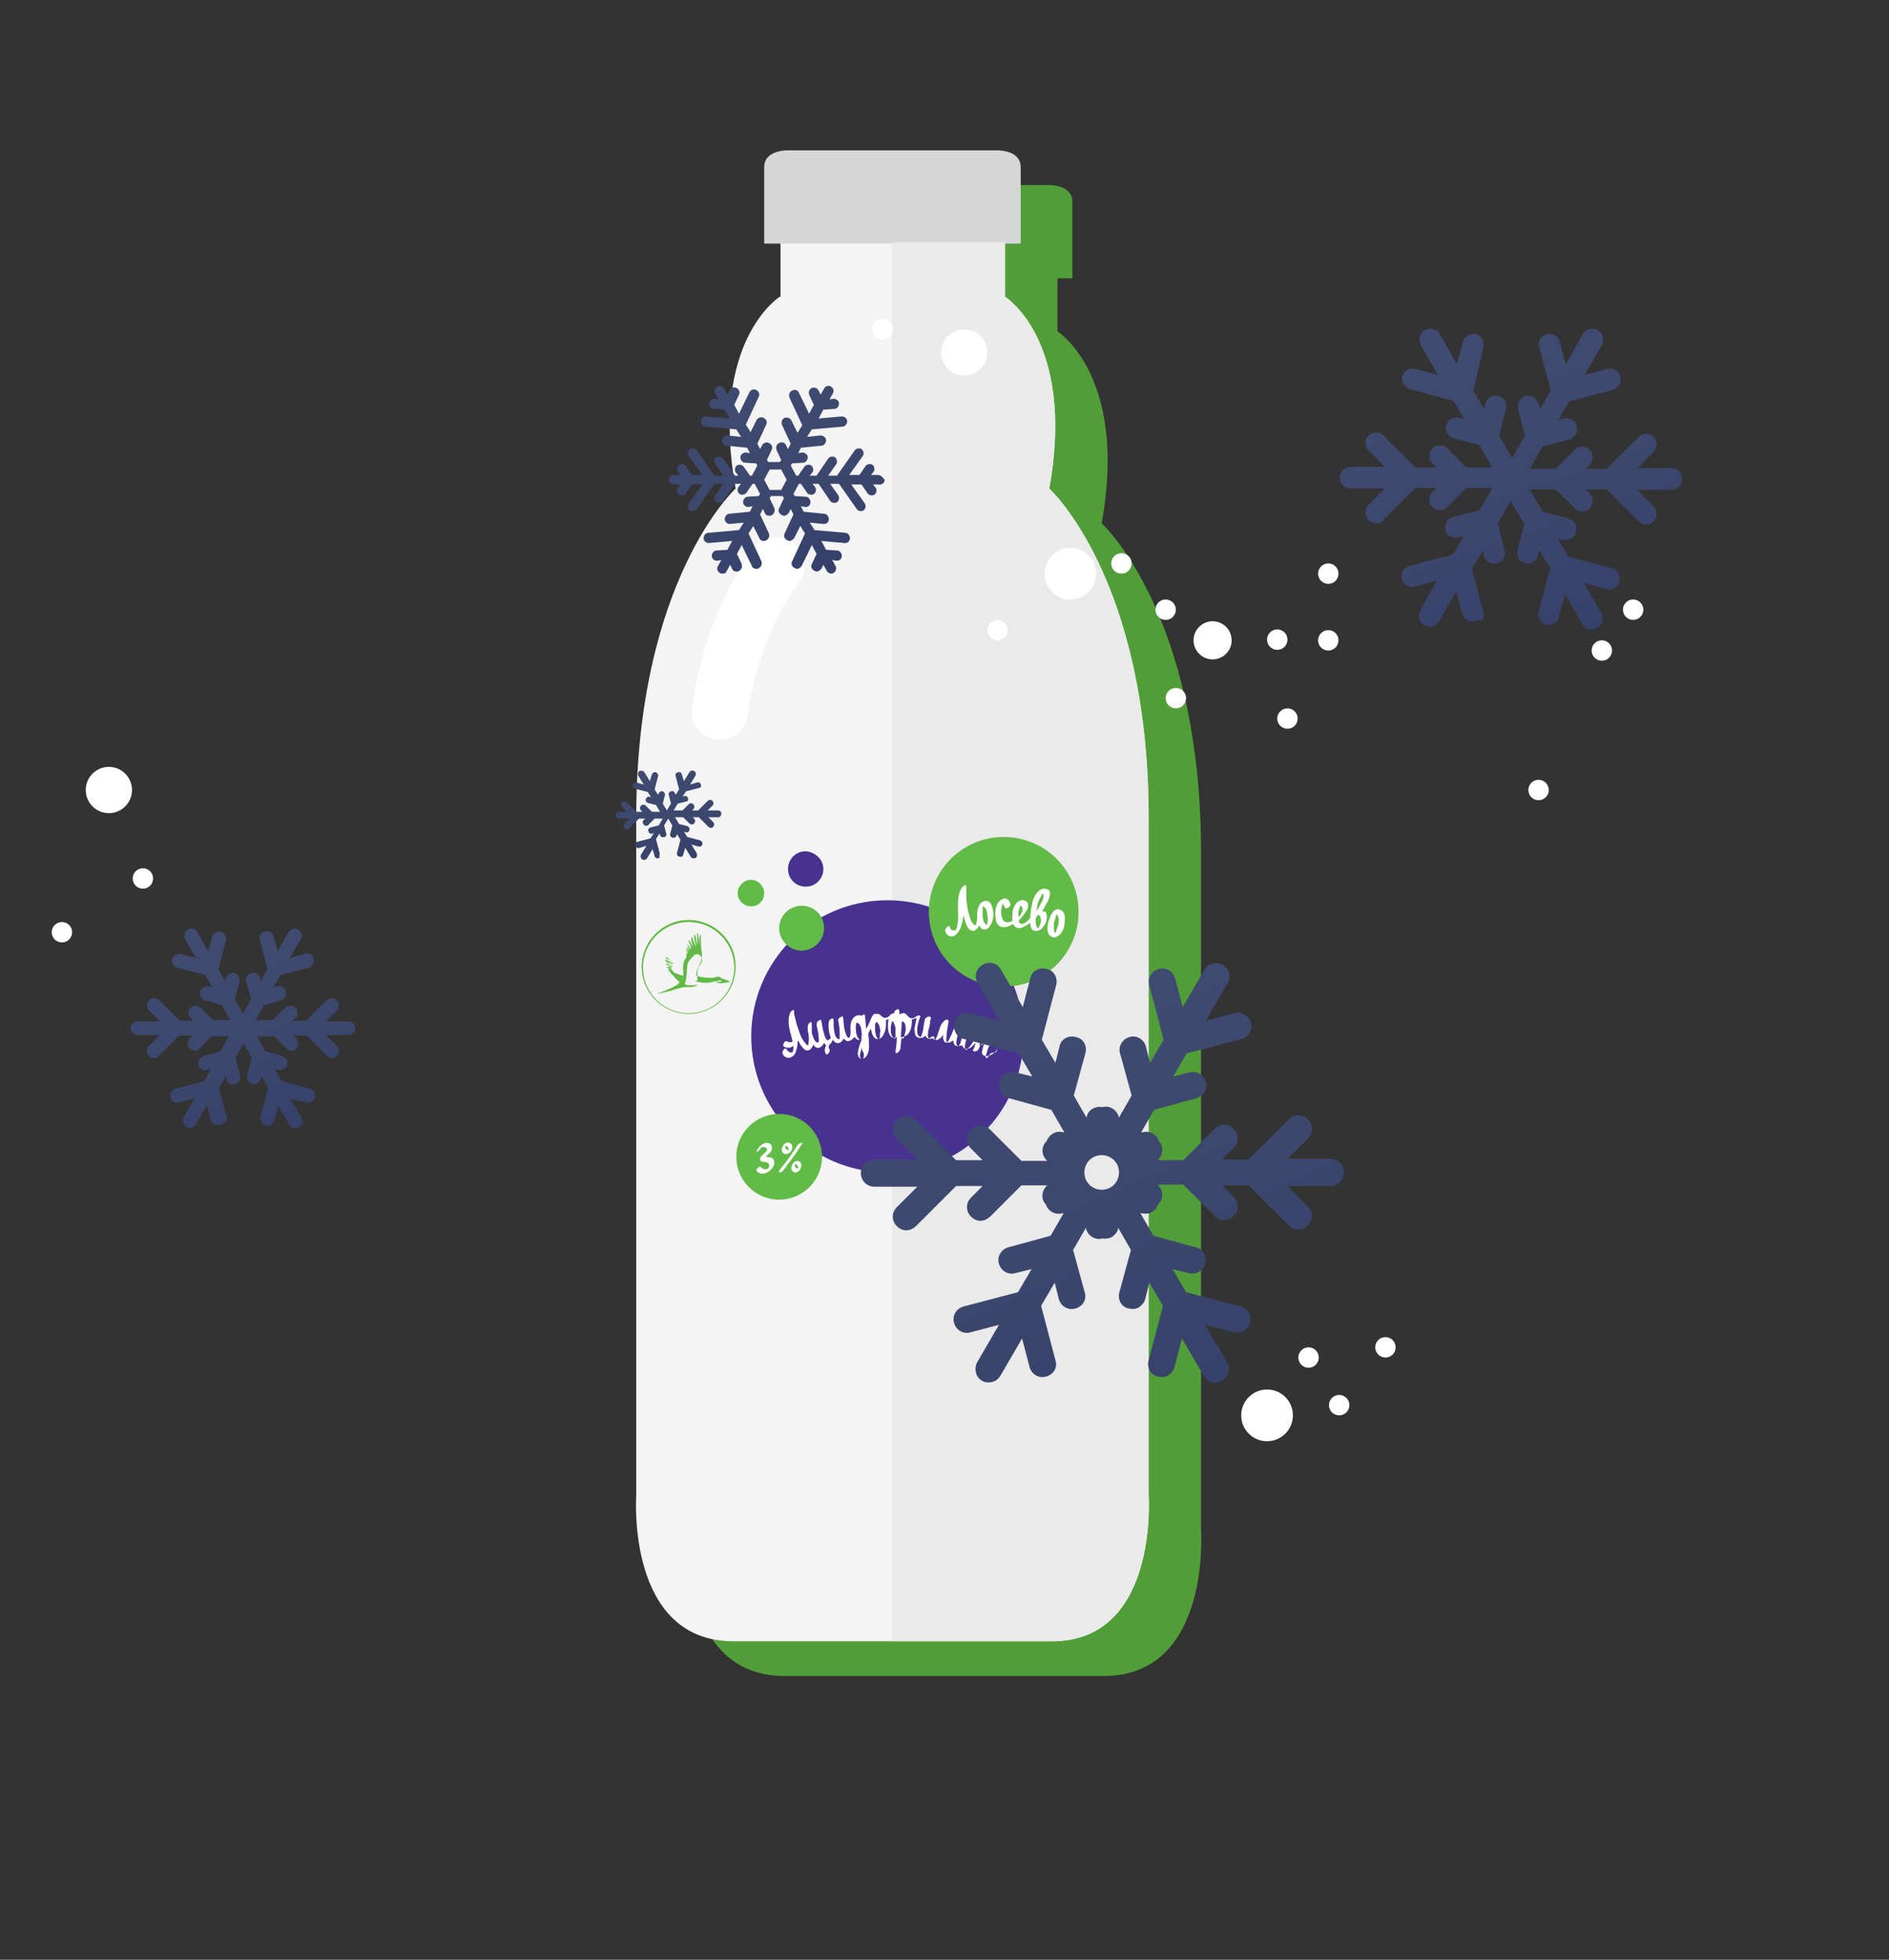<?xml version="1.0" encoding="utf-8"?>
<!-- Generator: Adobe Illustrator 19.0.0, SVG Export Plug-In . SVG Version: 6.00 Build 0)  -->
<svg version="1.1" xmlns="http://www.w3.org/2000/svg" xmlns:xlink="http://www.w3.org/1999/xlink" x="0px" y="0px"
	 viewBox="110 -116 277.6 288" style="enable-background:new 110 -116 277.6 288;" xml:space="preserve">
<rect x="110" y="-116" width="277.6" height="288" fill="#333333" stroke="none"/>
<style type="text/css">
	.st0{fill:#519E38;}
	.st1{fill:#F4F4F4;}
	.st2{fill:#D6D6D6;}
	.st3{fill:#EAEAEA;}
	.st4{fill:#FFFFFF;}
	.st5{fill:#483290;}
	.st6{fill:#62BA47;}
	.st7{fill:#62BA46;}
	.st8{fill:url(#SVGID_1_);}
	.st9{fill:url(#SVGID_2_);}
	.st10{fill:url(#SVGID_3_);}
	.st11{fill:url(#SVGID_4_);}
	.st12{fill:url(#SVGID_5_);}
</style>
<g id="bottle">
	<g id="kolba_3">
	</g>
	<g id="kolby">
	</g>
	<g id="doma">
	</g>
	<g id="car">
	</g>
	<g id="butylka_3">
	</g>
	<g id="butylka_2">
		<g>
			<path class="st0" d="M286.5,108.9c0,0,0-64.5,0-99.6s-14.6-48.4-14.6-48.4c3.9-21.7-6.5-28.2-6.5-28.2v-7.8h2.2c0,0,0-8.4,0-11.2
				c0-2.8-3.9-2.5-3.9-2.5h-14.3h-1.3h-14.3c0,0-3.9-0.3-3.9,2.5c0,2.8,0,11.2,0,11.2h2.3v7.8h-0.1c0,0-10.4,6.5-6.5,28.2
				c0,0-14.6,13.4-14.6,48.4s0,99.6,0,99.6s-1.5,21.4,14.3,21.4c4.3,0,7.8,0,10.8,0c8.1,0,11.8,0,11.8,0h0.7h0.8h0.1h11.7h0.1
				c3,0,6.5,0,10.8,0c0,0,0,0,0.1,0C288,130.3,286.5,108.9,286.5,108.9z"/>
			<path class="st1" d="M278.8,103.8c0,0,0-64.5,0-99.6s-14.6-48.4-14.6-48.4c3.9-21.7-6.5-28.2-6.5-28.2v-8h-33v8h-0.1
				c0,0-10.4,6.5-6.5,28.2c0,0-14.6,13.4-14.6,48.4c0,35.1,0,99.6,0,99.6s-1.5,21.4,14.3,21.4c4.3,0,7.8,0,10.8,0
				c8.1,0,11.8,0,11.8,0h1.6h11.8c3,0,6.6,0,10.8,0C280.3,125.2,278.8,103.8,278.8,103.8z"/>
			<path class="st2" d="M256.1-93.9h-14.3h-1.3h-14.3c0,0-3.9-0.3-3.9,2.5c0,2.8,0,11.2,0,11.2h18.1h1.3H260c0,0,0-8.4,0-11.2
				S256.1-93.9,256.1-93.9z"/>
			<path class="st3" d="M278.8,103.8c0,0,0-64.5,0-99.6s-14.6-48.4-14.6-48.4c3.9-21.7-6.5-28.2-6.5-28.2v-8h-16.6v205.6h0.8h11.8
				c3,0,6.6,0,10.8,0C280.3,125.2,278.8,103.8,278.8,103.8z"/>
			<path class="st4" d="M215.8-7.3c-0.2,0-0.4,0-0.5,0c-2.3-0.3-3.9-2.4-3.6-4.7c1.9-14.4,8.8-23.1,9.1-23.5
				c1.4-1.8,4.1-2.1,5.9-0.6c1.8,1.4,2.1,4.1,0.6,5.8c-0.1,0.1-5.8,7.4-7.4,19.3C219.6-8.8,217.9-7.3,215.8-7.3z"/>
		</g>
		<g>
			<circle class="st5" cx="240.4" cy="36.3" r="20"/>
			<g>
				<circle class="st6" cx="224.5" cy="54" r="6.3"/>
				<g>
					<path class="st4" d="M221.7,52.9c0.1-0.4,0.6-0.4,0.9-0.2c0.4,0.3-0.2,0.7-0.4,0.9s-0.6,0.5-0.5,0.9c0.1,0.3,0.7,0.2,0.9,0.3
						c0.4,0.1,0.5,0.3,0.4,0.7c-0.2,0.6-1,0.3-1.2,0c-0.2-0.2-0.8,0.4-0.6,0.6c0.8,0.8,1.9,0.2,2.4-0.6c0.2-0.3,0.3-0.9,0-1.2
						c-0.2-0.3-0.8-0.2-1.1-0.3c-0.1-0.1-0.1,0-0.1,0.1c0.1-0.1,0.3-0.2,0.4-0.4c0.2-0.2,0.4-0.3,0.5-0.5c0.2-0.3,0.2-0.9-0.1-1.1
						c-0.8-0.5-1.8,0.4-2,1.1C220.9,53.5,221.6,53.1,221.7,52.9L221.7,52.9z"/>
					<g>
						<path class="st4" d="M227.2,52.3c-0.8,1.3-1.7,2.5-2.6,3.6c-0.4,0.5,0.2,0.5,0.5,0.1c0.9-1.2,1.9-2.5,2.7-3.8
							C228.2,51.7,227.4,52,227.2,52.3L227.2,52.3z"/>
						<path class="st4" d="M225.8,51.9c-0.5,0-0.8,0.5-0.9,0.9c-0.1,0.4,0.2,0.8,0.6,0.8C226.4,53.6,226.9,52,225.8,51.9
							c-0.2,0-0.6,0.5-0.3,0.5c0.2,0,0.3,0.2,0.4,0.4c0,0.1,0,0.2,0,0.2c0,0.1,0,0,0,0h-0.1c-0.2,0-0.4-0.2-0.4-0.4
							c0-0.1,0-0.2,0-0.3s0,0,0,0h0.1C225.8,52.4,226.1,51.9,225.8,51.9z"/>
						<path class="st4" d="M227.2,54.6c-0.5,0-0.8,0.5-0.9,0.9c-0.1,0.4,0.2,0.8,0.6,0.8C227.7,56.3,228.2,54.7,227.2,54.6
							c-0.2,0-0.6,0.5-0.3,0.5c0.2,0,0.3,0.2,0.4,0.4c0,0.1,0,0.2,0,0.2c0,0.1,0,0,0,0h-0.1c-0.2,0-0.4-0.2-0.4-0.4
							c0-0.1,0-0.2,0-0.3s0,0,0,0h0.1C227.1,55.1,227.4,54.6,227.2,54.6z"/>
					</g>
				</g>
			</g>
			<g>
				<path class="st4" d="M256,38.7c-0.2,0-0.5,0.1-0.6,0.3s-0.2,0.4-0.4,0.5l0,0h-0.1c-0.1-0.2,0-0.6,0.1-0.7
					c0.1-0.6,0.4-1.2,0.7-1.7c0.1-0.1,0.2-0.2,0.3-0.4c0.1-0.1,0.1-0.3-0.2-0.3c-0.2,0-0.5,0.1-0.6,0.2c-0.1,0.1-0.2,0.3-0.3,0.4
					c-0.1,0.2-0.3,0.3-0.5,0.5c-0.2,0.1-0.3,0.1-0.5,0.2l0,0c0.2-0.6,0.3-1.2,0.5-1.8c0-0.1,0-0.2-0.1-0.2c-0.2-0.1-0.7,0.1-0.8,0.3
					c-0.3,0.9-0.8,1.7-1.5,2.3l-0.1-0.1c-0.1-0.1-0.1-0.2-0.1-0.3c0-0.2,0-0.5,0.1-0.7c0-0.2,0.1-0.3,0.1-0.5
					c0.1-0.4,0.3-0.8,0.4-1.1c0-0.1,0.1-0.2,0.1-0.3c0.1-0.2-0.2-0.2-0.3-0.2c-0.2,0-0.4,0.2-0.5,0.3s-0.1,0.3-0.1,0.4
					c-0.1,0.3-0.2,0.6-0.3,0.9c0,0.1-0.1,0.3-0.1,0.4c-0.1,0.3-0.2,0.5-0.4,0.7l0,0l-0.1-0.1c-0.3-0.3-0.1-1,0-1.4
					c0-0.2,0.1-0.3,0.1-0.5c0-0.1,0.1-0.1,0.1-0.2v-0.1c0.1-0.2,0.2-0.5,0.3-0.7c0.1-0.1,0-0.3-0.2-0.3s-0.5,0.1-0.6,0.3
					c-0.2,0.4-0.4,0.7-0.5,1.1c-0.2,0.4-0.4,0.9-0.7,1.3l0,0l0,0c0,0-0.1-0.1-0.1-0.2c-0.1-0.2,0-0.5,0-0.7c0-0.7,0.2-1.5,0.3-2.2
					l0,0V34c0,0,0,0-0.1-0.1c-0.2-0.1-0.5,0-0.6,0.2c-0.5,0.4-0.6,1.1-0.8,1.6c-0.1,0.3-0.2,0.7-0.4,1c0,0,0,0.1-0.1,0.1
					c-0.1-0.1-0.1-0.2-0.1-0.3l0,0c0-0.1,0-0.2-0.2-0.2s-0.4,0.2-0.5,0.4l0,0l0,0c-0.1-0.1-0.2-0.2-0.2-0.3c-0.1-0.2,0-0.5,0-0.7
					s0-0.3,0.1-0.5c0.1-0.4,0.2-0.8,0.2-1.2c0-0.1,0.1-0.2,0.1-0.4s-0.2-0.2-0.4-0.2c-0.2,0.1-0.4,0.2-0.5,0.4
					c0,0.2-0.1,0.4-0.1,0.6c0,0.2-0.1,0.4-0.1,0.7c0,0.2-0.1,0.4-0.1,0.5c-0.1,0.3-0.1,0.5-0.3,0.8l0,0c0,0-0.1,0-0.2-0.1
					c-0.4-0.2-0.3-1-0.3-1.3c0.1-0.5,0.2-1,0.4-1.5c0.1-0.1,0.1-0.2,0-0.2c-0.1-0.1-0.3-0.1-0.4,0c-0.1,0-0.2,0.1-0.2,0.1l0,0
					l-0.1,0.1c-0.1,0-0.1,0.1-0.2,0.1c-0.4,0.1-0.7,0-0.9-0.3c-0.1-0.1-0.2-0.2-0.3-0.3c-0.3-0.2-0.6-0.1-0.9,0.1
					c0-0.2,0-0.5-0.1-0.7c0-0.2-0.4,0-0.4,0c-0.2,0.1-0.3,0.3-0.3,0.5c-0.1,0-0.2,0-0.3,0.1c-0.1,0-0.3,0.1-0.3,0.2l-0.1,0.1
					l-0.1,0.1c-0.1,0-0.1,0.1-0.2,0.1c-0.4,0.2-0.7,0-0.9-0.2c0,0,0-0.1-0.1-0.1l0,0l0,0c-0.1-0.1-0.3-0.2-0.4-0.2c0,0,0,0-0.1,0
					l0,0h-0.1c-0.1,0-0.2,0-0.3,0c-0.2,0.1-0.3,0.3-0.4,0.5c-0.1,0.2-0.2,0.5-0.3,0.7c0,0.1-0.1,0.1-0.1,0.2
					c-0.1,0.3-0.3,0.6-0.4,0.8c-0.1-0.7-0.1-1.3-0.2-2c0-0.2-0.3-0.1-0.5,0.1c-0.1-0.1-0.3-0.1-0.4-0.1c0,0,0,0-0.1,0l0,0
					c-1,0.2-1.2,1.4-1.1,2.1c0,0.1,0,0.3,0,0.4l0,0c0,0.2,0,0.6-0.2,0.8c-0.2,0.2-0.5-0.5-0.5-0.6c-0.3-0.7-0.3-1.6-0.4-2.4
					c0-0.2-0.3-0.1-0.4,0c-0.2,0.1-0.4,0.3-0.3,0.5c0.1,0.6,0.2,1.2,0.2,1.9c0,0.3,0,0.6,0,0.8l0,0c-0.1,0-0.1,0-0.2,0
					c-0.4-0.1-0.6-0.9-0.6-1.2c-0.1-0.5-0.1-1.1-0.1-1.6c0-0.2-0.1-0.3-0.3-0.2c-0.2,0.1-0.4,0.3-0.4,0.5c-0.1,0.7,0,1.4,0.2,2
					c0,0.1,0.1,0.2,0.1,0.4c-0.1,0-0.1,0.1-0.2,0.1c-0.1,0.1-0.1,0.1-0.2,0.2c-0.3,0-0.6-0.8-0.6-1c-0.2-0.6-0.3-1.3-0.4-1.9
					c0-0.2-0.3-0.1-0.4,0c-0.2,0.1-0.3,0.4-0.3,0.6c0.1,0.6,0.3,1.2,0.3,1.8c0,0.3,0.1,0.5,0,0.8l0,0c0,0-0.1,0-0.2,0
					c-0.4-0.1-0.6-0.8-0.7-1.1c-0.1-0.2-0.1-0.4-0.1-0.7v-0.1c0,0,0,0,0-0.1c0-0.2,0-0.5,0-0.8c0-0.2-0.1-0.3-0.3-0.1
					c-0.2,0.1-0.3,0.4-0.3,0.6c0,0.3,0,0.7,0.1,1c0.1,0.5,0.1,1,0,1.5c0,0.1,0,0.1,0,0.2l0,0l0,0l0,0l0,0h-0.1
					c-0.3-0.1-0.4-0.4-0.6-0.6c-0.5-0.7-0.7-1.6-1-2.4c-0.1-0.4-0.2-0.8-0.3-1.2c-0.1-0.2-0.1-0.6-0.1-0.8c0-0.4-0.5,0-0.6,0.3
					c-0.5,1.3,0,2.6,0.3,3.8c0,0.1,0,0.3,0.1,0.4c-0.3,0.1-0.6,0.1-0.9-0.1c-0.3-0.1-0.7,0.7-0.4,0.8c0.5,0.3,1,0.2,1.4-0.1l0,0
					c0,0.2,0,0.7-0.1,0.9c-0.1,0.1-0.4,0.1-0.5,0c-0.2-0.1-0.3-0.2-0.4-0.4s-0.3-0.1-0.4,0c-0.1,0.2-0.3,0.4-0.2,0.6
					c0.1,0.4,0.6,0.8,1.2,0.6c0.8-0.3,0.9-1.3,1-1.9c0-0.1,0-0.3,0-0.4c0-0.1,0.1-0.1,0.1-0.2c0.2,0.4,0.4,0.8,0.7,1.1
					c0.3,0.4,0.7,0.5,1.1,0.2c0.2-0.2,0.4-0.5,0.4-0.7c0.2,0.3,0.4,0.5,0.8,0.5c0.4-0.1,0.6-0.4,0.8-0.7c0.1,0.1,0.2,0.2,0.3,0.3
					c-0.2,0.5-0.3,0.9,0,1.3c0.2,0.3,0.7-0.5,0.5-0.7s-0.1-0.4,0-0.7l0,0c0.2-0.1,0.3-0.3,0.4-0.5c0-0.1,0.1-0.1,0.1-0.2
					c0.2,0.3,0.4,0.5,0.7,0.5c0.4,0,0.7-0.3,0.9-0.7c0,0.1,0.1,0.2,0.2,0.2c0.4,0.5,1,0,1.3-0.3l0.1-0.1c0.2,0.3,0.4,0.5,0.8,0.4
					c0.1,0,0.2,0,0.3-0.1c-0.3,0.6-0.5,1.2-0.6,1.8c-0.1,0.5,0,1.1,0.6,1.1c0.4,0,0.7-0.4,0.8-0.7c0.3-0.6,0.2-1.3,0.2-1.9
					c0-0.4-0.1-0.7-0.1-1.1c0.1-0.2,0.2-0.5,0.4-0.7c0.1,0.6,0.3,1.5,1,1.5c0.4,0,0.8-0.4,0.9-0.8c0.2-0.4,0.3-0.8,0.3-1.3
					c0-0.2,0-0.4,0-0.7c0.1,0,0.3-0.1,0.4-0.1c-0.1,0.3-0.1,0.6-0.1,0.8c0,0.6,0,1.2,0.4,1.7c0.2,0.2,0.4,0.3,0.6,0.2
					c0.1,0,0.2,0,0.3-0.1c0,0.8-0.1,1.5-0.2,2.2c0,0.2,0.2,0.2,0.3,0.1c0.2-0.1,0.3-0.3,0.4-0.5c0.1-0.6,0.1-1.2,0.2-1.8
					c0.3,0,0.5-0.1,0.8-0.3c0.5-0.4,0.7-1.2,0.7-1.9c0-0.1,0-0.2,0-0.4c0.2,0,0.5-0.1,0.7-0.2c-0.1,0.5-0.2,1-0.3,1.5
					c0,0.5,0,1.3,0.6,1.4c0.4,0.1,0.7,0,1-0.3c0.1,0.3,0.4,0.5,0.7,0.5c0.1,0,0.3-0.1,0.4-0.1c0.2,0.3,0.6,0.3,0.9,0.1
					c0.3-0.2,0.5-0.4,0.6-0.7c0,0.1,0,0.2,0,0.3c0,0.3,0,0.5,0.2,0.8c0.1,0.2,0.7,0.1,0.7,0.1h0.1c0.2-0.1,0.3-0.2,0.5-0.3
					c0,0.3,0.1,0.7,0.4,0.8c0.3,0.1,0.6,0,0.9-0.1c0,0.1,0,0.2,0.1,0.2c0.1,0.3,0.5,0.4,0.8,0.3c0.4-0.1,0.8-0.5,1.1-0.9
					c-0.1,0.4-0.2,0.8-0.4,1.1c-0.1,0.2,0.1,0.2,0.3,0.2s0.4-0.1,0.5-0.3c0.1-0.3,0.3-0.6,0.5-0.8c0.1-0.1,0.2-0.1,0.4-0.2l0,0
					c-0.2,0.5-0.3,0.9-0.4,1.4c0,0.4,0.2,0.6,0.7,0.6c0.7-0.1,1.3-0.5,1.6-1.1C256.4,38.8,256.2,38.7,256,38.7z M228.7,38.4
					L228.7,38.4L228.7,38.4L228.7,38.4L228.7,38.4z M228.7,38.4L228.7,38.4L228.7,38.4L228.7,38.4z M230.3,38L230.3,38L230.3,38z
					 M233.3,37.3L233.3,37.3L233.3,37.3z M235.8,35.6c0-0.3-0.1-0.6,0-1c0-0.1,0-0.2,0.1-0.3c0.5,0,0.7,0.9,0.7,1.2s0.1,0.6,0,1
					c0,0.1,0,0.1,0,0.2v0.1l0,0C236.1,37,235.8,35.9,235.8,35.6z M236.9,39.4c0,0.1,0,0.2-0.1,0.2c0,0,0,0-0.1,0
					c-0.1,0-0.1,0-0.2-0.1c-0.2-0.1-0.1-0.5-0.1-0.7c0.1-0.3,0.2-0.6,0.3-0.9c0,0.2,0,0.3,0,0.5C237,38.7,237,39.1,236.9,39.4z
					 M239.3,36.4c0,0.1,0,0.1-0.1,0.2v0.1l0,0c-0.4,0.1-0.6-1-0.6-1.3s0-0.6,0-0.9c0.1-0.1,0.1-0.2,0.2-0.3c0.1,0,0.1,0,0.2,0.1
					c0,0,0,0,0,0.1l0.1,0.1c0.2,0.3,0.2,0.8,0.3,1C239.3,35.7,239.3,36.1,239.3,36.4z M241.4,36.6c-0.1-0.1-0.2-0.2-0.3-0.3
					c-0.2-0.4-0.2-0.8-0.2-1.2c0-0.3,0.1-0.7,0.2-1c0,0,0,0,0.1,0c0.2,0.2,0.3,0.6,0.4,0.9l0,0c0,0.5,0,1.1,0,1.6l0,0l0,0
					C241.5,36.6,241.5,36.6,241.4,36.6z M242.7,36.7C242.8,36.7,242.8,36.7,242.7,36.7L242.7,36.7z M242.8,36.6
					C242.7,36.7,242.7,36.7,242.8,36.6C242.7,36.7,242.7,36.7,242.8,36.6c-0.3,0.1-0.5-0.2-0.4-0.4l0,0c0-0.6,0.1-1.1,0.1-1.7
					c0-0.1,0-0.3,0.1-0.4l0,0l0,0c0.1,0,0.2,0.1,0.2,0.1l0,0c0,0,0,0,0.1,0.1c0.2,0.3,0.2,0.7,0.2,1.1
					C243,35.8,242.9,36.3,242.8,36.6z M245.3,37L245.3,37L245.3,37z M250.8,38.1L250.8,38.1L250.8,38.1z"/>
			</g>
			<path class="st5" d="M231,11.7c0,1.4-1.1,2.6-2.6,2.6c-1.4,0-2.6-1.1-2.6-2.6c0-1.4,1.1-2.6,2.6-2.6C229.8,9.2,231,10.3,231,11.7
				L231,11.7z"/>
			<path class="st6" d="M231.1,20.4c0,1.8-1.5,3.3-3.3,3.3c-1.8,0-3.3-1.5-3.3-3.3s1.5-3.3,3.3-3.3
				C229.6,17.1,231.1,18.5,231.1,20.4L231.1,20.4z"/>
			<path class="st6" d="M222.3,15.3c0,1.1-0.9,1.9-1.9,1.9c-1.1,0-2-0.9-2-1.9c0-1.1,0.9-2,2-2C221.4,13.3,222.3,14.2,222.3,15.3
				L222.3,15.3z"/>
			<g>
				<circle class="st6" cx="257.5" cy="18" r="11"/>
				<g>
					<path class="st4" d="M254.8,16.4c-0.9,0.1-1.2,1.2-1.2,1.9l0,0l0,0c0,0.1,0,0.2,0,0.3c0,0.4,0,0.6-0.1,1c0,0.1-0.1,0.4-0.1,0.4
						c-0.3,0-0.6-0.5-0.7-0.7c-0.2-0.6-0.4-1.2-0.5-1.7c-0.1-0.6-0.2-1.3-0.2-2c0-0.3,0-0.5,0-0.8c0-0.1,0-0.2,0-0.3s0-0.2,0-0.2
						c0.1-0.5-0.6,0-0.7,0.2c-0.7,1.3-0.5,2.8-0.5,4.2c0,0.4,0,0.8-0.1,1.1c0,0.3-0.1,0.7-0.3,0.9c-0.1,0.1-0.4,0-0.5,0
						c-0.2-0.1-0.3-0.3-0.3-0.5s-0.3-0.1-0.4,0c-0.2,0.2-0.3,0.4-0.3,0.6c0.1,0.5,0.5,0.9,1.1,0.8c0.8-0.2,1.2-1.2,1.4-2
						c0.1-0.4,0.1-0.7,0.2-1.1c0.1,0.5,0.3,1.1,0.5,1.6c0.2,0.4,0.5,0.7,1,0.7c0.3-0.1,0.6-0.4,0.8-0.8c0.2,0.4,0.4,0.6,0.8,0.6
						c0.5,0,0.8-0.5,1-0.9s0.3-0.9,0.3-1.4C255.9,17.7,255.8,16.3,254.8,16.4z M255.1,19.6c0,0.1,0,0.2-0.1,0.3
						c-0.2,0-0.3-0.3-0.4-0.4c-0.1-0.3-0.2-0.6-0.2-1c0-0.3,0-0.7,0-1c0-0.1,0-0.2,0.1-0.3c0.5,0.3,0.6,0.9,0.6,1.4
						C255.2,18.9,255.2,19.2,255.1,19.6z"/>
					<path class="st4" d="M265.8,17.7c-1-0.4-1.5,1-1.7,1.7s-0.4,1.9,0.5,2.3c0.4,0.2,0.9-0.1,1.2-0.4c0.3-0.3,0.5-0.8,0.6-1.2
						C266.5,19.3,266.7,18,265.8,17.7z M265.2,20.9c0,0.1-0.1,0.2-0.1,0.2c-0.2-0.1-0.2-0.4-0.2-0.5c-0.1-0.3,0-0.7,0-1
						c0.1-0.3,0.2-0.7,0.3-1c0-0.1,0.1-0.2,0.1-0.2c0.4,0.4,0.3,1.1,0.2,1.6C265.4,20.2,265.3,20.6,265.2,20.9z"/>
					<path class="st4" d="M263.1,17.9c0.2-0.2,0.4-0.5,0.5-0.8c0.4-0.6,0.7-1.2,0.7-1.9c0-0.6-0.9-0.7-1.3-0.5c-0.6,0.3-1,1-1.2,1.6
						c-0.2,0.9-0.4,1.7-0.4,2.6l0,0c-0.3,0.4-1,1.1-1.5,0.8c-0.1-0.1-0.2-0.2-0.2-0.4c0.4-0.4,0.8-0.9,1.1-1.4
						c0.3-0.4,0.5-1.2-0.1-1.5c-0.5-0.3-1.1,0-1.4,0.4c-0.3,0.4-0.5,0.9-0.5,1.4c0,0.3-0.1,0.7,0,1.1c-0.3,0.2-0.6,0.3-1,0.2
						s-0.5-0.5-0.6-0.8c-0.1-0.5-0.1-0.9,0-1.4c0-0.1,0.1-0.3,0.1-0.4v-0.1c0.2,0.1,0.3,0.5,0.4,0.6c0.1,0.3,0.9-0.2,0.8-0.5
						c-0.1-0.3-0.2-0.7-0.6-0.8c-0.3-0.2-0.8,0.1-1,0.3c-0.6,0.6-0.7,1.5-0.6,2.3c0,0.5,0.1,1.1,0.6,1.4c0.6,0.4,1.4,0,2-0.3
						c0.2,0.4,0.4,0.6,0.9,0.6c0.6-0.1,1.1-0.4,1.6-0.8c0,0.4,0.1,0.9,0.4,1.1c0.5,0.3,1.2,0,1.5-0.5c0.5-0.6,0.7-1.4,0.4-2.1
						C263.7,18,263.4,17.9,263.1,17.9z M259.8,17.5c0-0.1,0.1-0.3,0.2-0.4l0,0c0.2,0.1,0.3,0.4,0.3,0.6c-0.1,0.4-0.3,0.7-0.6,1.1
						c0-0.1,0-0.1,0-0.2C259.6,18.2,259.7,17.8,259.8,17.5z M263,15.7c0.1-0.1,0.1-0.3,0.2-0.4l0,0c0.4,0.4,0,1-0.2,1.4
						s-0.4,0.8-0.7,1.2c0.1-0.4,0.1-0.8,0.2-1.1C262.6,16.4,262.8,16,263,15.7z M262.7,20.2c0,0-0.1,0.1-0.1,0.2h-0.1
						c-0.2-0.1-0.3-0.7-0.3-0.9s0-0.4,0-0.6c0.1-0.1,0.2-0.2,0.3-0.4c0.2-0.1,0.4,0.1,0.4,0.4C263.1,19.3,262.9,19.8,262.7,20.2z"/>
				</g>
			</g>
			<g>
				<path class="st7" d="M216.1,27.8c-0.1,0-0.2-0.2-0.3-0.2c-0.4-0.2-0.7,0.1-1.1,0.1c-1,0-1.3,0-2.4-0.3c0-1,0.6-1.6,0.8-2.4
					c0.2-0.7-0.1-1.5-0.1-2.3c0-0.5,0-0.9,0-1.4c-0.3,0.3-0.2,1.2-0.2,1.6c-0.1-0.6-0.1-1.4-0.3-1.9c-0.1,0.6,0,1.3,0,1.9
					c-0.2-0.5-0.2-1.2-0.4-1.6c-0.3,0.5,0.2,1.3,0.1,1.8c-0.2-0.5-0.3-1-0.6-1.5c-0.1,0.6,0.2,1.2,0.2,1.6c-0.2-0.4-0.3-0.8-0.6-1.1
					c0,0.4,0.3,0.9,0.4,1.3c-0.3-0.1-0.4-0.5-0.6-0.6c0,0.3,0.3,0.5,0.4,0.8c-0.2-0.1-0.3-0.3-0.5-0.4c0,0.3,0.3,0.4,0.3,0.6
					c-0.1-0.1-0.3-0.2-0.4-0.3c0,0.2,0.3,0.4,0.3,0.5c0,0-0.2-0.1-0.2,0c0,0,0.2,0.1,0.1,0.2c-0.1,0-0.1,0-0.2,0
					c0,0.2,0.2,0.1,0.1,0.3c-0.1,0-0.1-0.1-0.1,0s0.1,0.1,0.1,0.2c-0.8,0.8-0.4,1.8-0.5,2.8c0.1-0.1-0.7-0.3-1.2-0.5
					c-0.3-0.1-0.4-0.5-0.6-0.6c0-0.1,0.1,0,0.1-0.1c-0.1,0-0.2-0.1-0.2-0.2c0.1,0,0.3,0.1,0.3,0c-0.1-0.1-0.5-0.2-0.5-0.3
					c0.2,0,0.4,0.1,0.6,0.1c-0.2-0.1-0.6-0.3-0.6-0.5c0.2,0.1,0.5,0.3,0.7,0.2c-0.3-0.2-0.8-0.4-0.9-0.7c0.3,0.1,0.6,0.4,0.8,0.4
					c-0.4-0.1-0.7-0.6-1.1-0.6c0.2,0.4,0.8,0.6,0.9,0.8c-0.3-0.2-0.6-0.3-1-0.5c0.1,0.4,0.6,0.5,0.9,0.8c-0.3,0-0.5-0.2-0.8-0.2
					c0.1,0.3,0.6,0.2,0.7,0.5c-0.1-0.1-0.3,0-0.5,0c0,0.2,0.4,0.2,0.5,0.3c-0.2,0-0.3,0-0.4,0.1c0.1,0.1,0.3,0.1,0.4,0.2
					c-0.1,0-0.2,0-0.2,0.1s0.3,0,0.3,0.1c-0.1,0-0.1,0.1-0.1,0.1c0.1,0,0.2,0,0.2,0c-0.1,0-0.1,0-0.1,0.1c0.4,0.2,0.7,0.9,1.3,1.2
					c-0.3,0.2,0.3,0.4-3.5,1.8c0.1,0,1.7-0.4,2.2-0.5c0.5-0.2,0.9-0.3,1.4-0.4c0.1,0,0.2-0.1,0.3-0.1c0.8-0.1,1.5,0.1,2.3-0.4
					c-0.6,0.1-1.6,0.2-2-0.1c0.5-0.8,0.2-2.9,0.6-3.3c0.4-0.4,1.1-1.8,1.9-0.6c0.1,0.2,0.2,0.4-0.1,0.9c-0.4,0.6-0.6,0.9-0.5,2.1
					c0,0.3,0,0.5-0.4,0.5c1.7,0.4,2.2,0.2,3.1,0c0.3,0,0.8-0.3,0.8,0c0,0.1-0.3,0.1-0.6,0.1c-0.5,0,0.2,0.2,0.4,0.2
					c0.1,0,1-0.1,1.5-0.2C216.6,27.9,216.4,27.9,216.1,27.8z"/>
				<path class="st7" d="M211.2,19.2c-3.8,0-6.9,3.1-6.9,6.9c0,3.8,3.1,6.9,6.9,6.9s6.9-3.1,6.9-6.9C218.2,22.3,215,19.2,211.2,19.2
					 M211.2,19.5c3.7,0,6.7,3,6.7,6.7s-3,6.7-6.7,6.7s-6.7-3-6.7-6.7S207.5,19.5,211.2,19.5"/>
			</g>
		</g>
	</g>
	<g id="butylka_1">
	</g>
	<g id="shariki_2">
	</g>
	<g id="shariki_1">
	</g>
	<g id="voronka">
	</g>
	<g id="gradusnik">
	</g>
	<g id="kolba_2">
	</g>
	<g id="kolba_1">
	</g>
	<g id="probirki">
	</g>
	<g id="lupa">
	</g>
	<g id="bidon">
	</g>
	<g id="blank">
	</g>
	<g id="ticks">
	</g>
</g>
<g id="snow">
	<g id="sneg">
		<g>
			
				<linearGradient id="SVGID_1_" gradientUnits="userSpaceOnUse" x1="324.531" y1="122.004" x2="340.518" y2="76.706" gradientTransform="matrix(1 0 0 -1 0 55)">
				<stop  offset="0" style="stop-color:#404B71"/>
				<stop  offset="0.604" style="stop-color:#3C476E"/>
				<stop  offset="1" style="stop-color:#354169"/>
			</linearGradient>
			<path class="st8" d="M328-26l-1.7-6.4l1.6-2.7l0.2,0.8c0.2,0.8,1.1,1.3,1.9,1.1c0.1,0,0.3-0.1,0.4-0.2c0.6-0.3,0.9-1.1,0.7-1.8
				l-1-3.9l1.9-3.3l2,3.4l-1,3.9c-0.2,0.8,0.3,1.7,1.1,1.9c0.4,0.1,0.9,0,1.2-0.2c0.4-0.2,0.6-0.5,0.7-1l0.2-0.8l1.6,2.7l-1.7,6.4
				c-0.2,0.8,0.3,1.7,1.1,1.9c0.4,0.1,0.9,0,1.2-0.2c0.4-0.2,0.6-0.5,0.7-1l0.9-3.3l2.5,4.4c0.4,0.8,1.4,1,2.2,0.6
				c0.8-0.4,1-1.4,0.6-2.2l-2.5-4.4l3.3,0.9c0.4,0.1,0.9,0,1.2-0.2c0.4-0.2,0.6-0.5,0.7-1c0.2-0.8-0.3-1.7-1.1-1.9l-6.4-1.7
				l-1.6-2.7l0.8,0.2c0.4,0.1,0.9,0,1.2-0.2c0.4-0.2,0.6-0.5,0.7-1c0.2-0.8-0.3-1.7-1.1-1.9l-3.8-1l-1.9-3.3h3.8l2.8,2.8
				c0.5,0.5,1.3,0.6,1.9,0.3c0.1-0.1,0.2-0.2,0.3-0.3c0.6-0.6,0.6-1.6,0-2.2l-0.6-0.6h3.1l4.7,4.7c0.5,0.5,1.3,0.6,1.9,0.3
				c0.1-0.1,0.2-0.2,0.3-0.3c0.6-0.6,0.6-1.6,0-2.2l-2.4-2.4h5c0.3,0,0.6-0.1,0.8-0.2c0.5-0.3,0.8-0.8,0.8-1.4
				c0-0.9-0.7-1.6-1.6-1.6h-5l2.4-2.4c0.6-0.6,0.6-1.6,0-2.2c-0.6-0.6-1.6-0.6-2.2,0l-4.7,4.7H343l0.6-0.6c0.6-0.6,0.6-1.6,0-2.2
				c-0.6-0.6-1.6-0.6-2.2,0l-2.8,2.8h-3.8l1.9-3.3l3.9-1c0.1,0,0.3-0.1,0.4-0.2c0.6-0.3,0.9-1.1,0.7-1.8c-0.2-0.8-1.1-1.3-1.9-1.1
				l-0.8,0.2l1.6-2.7l6.4-1.7c0.1,0,0.3-0.1,0.4-0.2c0.6-0.4,0.9-1.1,0.7-1.8c-0.2-0.8-1.1-1.3-1.9-1.1l-3.3,0.9l2.5-4.4
				c0.4-0.8,0.2-1.7-0.6-2.2c-0.8-0.4-1.7-0.2-2.2,0.6l-2.5,4.4l-0.9-3.3c-0.2-0.8-1.1-1.3-1.9-1.1c-0.8,0.2-1.4,1.1-1.1,1.9
				l1.7,6.4l-1.6,2.7l-0.2-0.8c-0.2-0.8-1.1-1.3-1.9-1.1s-1.3,1.1-1.1,1.9l1,3.9l-1.9,3.3l-1.9-3.3l1-3.9c0.2-0.8-0.3-1.7-1.1-1.9
				c-0.8-0.2-1.7,0.3-1.9,1.1l-0.2,0.8l-1.6-2.7L328-65c0.2-0.8-0.3-1.7-1.1-1.9s-1.7,0.3-1.9,1.1l-0.9,3.3l-2.5-4.4
				c-0.4-0.8-1.4-1-2.2-0.6c-0.8,0.4-1,1.4-0.6,2.2l2.5,4.4l-3.3-0.9c-0.8-0.2-1.7,0.3-1.9,1.1s0.3,1.7,1.1,1.9l6.4,1.7l1.6,2.7
				l-0.8-0.2c-0.8-0.2-1.7,0.3-1.9,1.1c-0.2,0.8,0.3,1.7,1.1,1.9l3.8,1l1.9,3.3h-3.8l-2.8-2.8c-0.6-0.6-1.6-0.6-2.2,0
				c-0.6,0.6-0.6,1.6,0,2.2l0.6,0.6H318l-4.7-4.7c-0.6-0.6-1.6-0.6-2.2,0c-0.6,0.6-0.6,1.6,0,2.2l2.4,2.4h-5c-0.9,0-1.6,0.7-1.6,1.6
				s0.7,1.6,1.6,1.6h5l-2.4,2.4c-0.6,0.6-0.6,1.6,0,2.2c0.5,0.5,1.3,0.6,1.9,0.3c0.1-0.1,0.2-0.2,0.3-0.3l4.7-4.7h3.1l-0.6,0.6
				c-0.6,0.6-0.6,1.6,0,2.2c0.5,0.5,1.3,0.6,1.9,0.3c0.1-0.1,0.2-0.2,0.3-0.3l2.8-2.8h3.8l-1.9,3.3l-3.9,1c-0.8,0.2-1.3,1.1-1.1,1.9
				s1.1,1.3,1.9,1.1l0.8-0.2l-1.6,2.7l-6.4,1.7c-0.8,0.2-1.3,1.1-1.1,1.9c0.2,0.8,1.1,1.3,1.9,1.1l3.3-0.9l-2.5,4.4
				c-0.4,0.8-0.2,1.7,0.6,2.2c0.5,0.3,1.1,0.3,1.6,0c0.2-0.1,0.4-0.3,0.6-0.6l2.5-4.4l0.9,3.3c0.2,0.8,1.1,1.3,1.9,1.1
				c0.1,0,0.3-0.1,0.4-0.2C327.9-24.6,328.2-25.3,328-26z"/>
			
				<linearGradient id="SVGID_2_" gradientUnits="userSpaceOnUse" x1="205.83" y1="58.156" x2="210.664" y2="44.46" gradientTransform="matrix(1 0 0 -1 0 55)">
				<stop  offset="0" style="stop-color:#404B71"/>
				<stop  offset="0.604" style="stop-color:#3C476E"/>
				<stop  offset="1" style="stop-color:#354169"/>
			</linearGradient>
			<path class="st9" d="M206.9,9.2l-0.5-1.9l0.5-0.8l0.1,0.2c0.1,0.3,0.3,0.4,0.6,0.3h0.1c0.2-0.1,0.3-0.3,0.2-0.5l-0.3-1.2l0.6-1
				l0.6,1l-0.3,1.2c-0.1,0.3,0.1,0.5,0.3,0.6c0.1,0,0.3,0,0.4,0c0.1-0.1,0.2-0.2,0.2-0.3l0.1-0.2l0.5,0.8l-0.5,1.9
				c-0.1,0.3,0.1,0.5,0.3,0.6c0.1,0,0.3,0,0.4,0c0.1-0.1,0.2-0.2,0.2-0.3l0.3-1l0.8,1.3c0.1,0.2,0.4,0.3,0.7,0.2
				c0.2-0.1,0.3-0.4,0.2-0.7l-0.8-1.3l1,0.3c0.1,0,0.3,0,0.4,0c0.1-0.1,0.2-0.2,0.2-0.3c0.1-0.3-0.1-0.5-0.3-0.6L211,7l-0.5-0.8
				l0.2,0.1c0.1,0,0.3,0,0.4,0c0.1-0.1,0.2-0.2,0.2-0.3c0.1-0.3-0.1-0.5-0.3-0.6l-1.2-0.3l-0.6-1h1.2l0.9,0.9
				c0.2,0.2,0.4,0.2,0.6,0.1c0,0,0.1,0,0.1-0.1c0.2-0.2,0.2-0.5,0-0.7l-0.2-0.2h0.9l1.4,1.4c0.2,0.2,0.4,0.2,0.6,0.1
				c0,0,0.1,0,0.1-0.1c0.2-0.2,0.2-0.5,0-0.7l-0.7-0.7h1.5c0.1,0,0.2,0,0.2-0.1c0.1-0.1,0.2-0.2,0.2-0.4c0-0.3-0.2-0.5-0.5-0.5H214
				l0.7-0.7c0.2-0.2,0.2-0.5,0-0.7s-0.5-0.2-0.7,0l-1.4,1.4h-0.9l0.2-0.2c0.2-0.2,0.2-0.5,0-0.7s-0.5-0.2-0.7,0l-0.9,0.9H209l0.6-1
				l1.2-0.3h0.1c0.2-0.1,0.3-0.3,0.2-0.5C211,1,210.8,0.9,210.5,1l-0.2,0.1l0.5-0.8l1.9-0.5h0.1c0.2-0.1,0.3-0.3,0.2-0.5
				c-0.1-0.3-0.3-0.4-0.6-0.3l-1,0.3l0.8-1.3c0.1-0.2,0.1-0.5-0.2-0.7c-0.2-0.1-0.5-0.1-0.7,0.2l-0.8,1.3l-0.3-1
				c-0.1-0.3-0.3-0.4-0.6-0.3c-0.3,0.1-0.4,0.3-0.3,0.6l0.5,1.9l-0.5,0.8l-0.1-0.2c-0.1-0.3-0.3-0.4-0.6-0.3
				c-0.3,0.1-0.4,0.3-0.3,0.6l0.3,1.2l-0.6,1l-0.6-1l0.3-1.2c0.1-0.3-0.1-0.5-0.3-0.6c-0.3-0.1-0.5,0.1-0.6,0.3l-0.1,0.2L206.2,0
				l0.5-1.9c0.1-0.3-0.1-0.5-0.3-0.6c-0.3-0.1-0.5,0.1-0.6,0.3l-0.3,1l-0.8-1.3c-0.1-0.2-0.4-0.3-0.7-0.2c-0.2,0.1-0.3,0.4-0.2,0.7
				l0.8,1.3l-1-0.3c-0.3-0.1-0.5,0.1-0.6,0.3c-0.1,0.3,0.1,0.5,0.3,0.6l1.9,0.5l0.5,0.8l-0.2-0.1c-0.3-0.1-0.5,0.1-0.6,0.3
				c-0.1,0.3,0.1,0.5,0.3,0.6l1.2,0.3l0.6,1h-1.2l-0.9-0.9c-0.2-0.2-0.5-0.2-0.7,0c-0.2,0.2-0.2,0.5,0,0.7l0.2,0.2h-0.9l-1.4-1.4
				c-0.2-0.2-0.5-0.2-0.7,0c-0.2,0.2-0.2,0.5,0,0.7l0.7,0.7H201c-0.3,0-0.5,0.2-0.5,0.5s0.2,0.5,0.5,0.5h1.5L201.8,5
				c-0.2,0.2-0.2,0.5,0,0.7s0.4,0.2,0.6,0.1c0,0,0.1,0,0.1-0.1l1.4-1.4h0.9l-0.2,0.2c-0.2,0.2-0.2,0.5,0,0.7s0.4,0.2,0.6,0.1
				c0,0,0.1,0,0.1-0.1l0.9-0.9h1.2l-0.6,1l-1.2,0.3c-0.3,0.1-0.4,0.3-0.3,0.6c0.1,0.3,0.3,0.4,0.6,0.3l0.2-0.1l-0.5,0.8l-1.9,0.5
				c-0.3,0.1-0.4,0.3-0.3,0.6c0.1,0.3,0.3,0.4,0.6,0.3l1-0.3l-0.8,1.3c-0.1,0.2-0.1,0.5,0.2,0.7c0.2,0.1,0.3,0.1,0.5,0
				c0.1,0,0.1-0.1,0.2-0.2l0.8-1.3l0.3,1c0.1,0.3,0.3,0.4,0.6,0.3h0.1C206.9,9.6,207,9.4,206.9,9.2z"/>
			
				<linearGradient id="SVGID_3_" gradientUnits="userSpaceOnUse" x1="140.875" y1="33.572" x2="151.295" y2="4.048" gradientTransform="matrix(1 0 0 -1 0 55)">
				<stop  offset="0" style="stop-color:#404B71"/>
				<stop  offset="0.604" style="stop-color:#3C476E"/>
				<stop  offset="1" style="stop-color:#354169"/>
			</linearGradient>
			<path class="st10" d="M143.3,48.1l-1.1-4.2l1-1.8l0.1,0.5c0.1,0.6,0.7,0.9,1.3,0.7c0.1,0,0.2-0.1,0.2-0.1
				c0.4-0.2,0.6-0.7,0.5-1.2l-0.7-2.5l1.2-2.2l1.2,2.2l-0.7,2.5c-0.1,0.6,0.2,1.1,0.7,1.3c0.3,0.1,0.6,0,0.8-0.1s0.4-0.4,0.5-0.6
				l0.1-0.5l1,1.8l-1.1,4.2c-0.1,0.6,0.2,1.1,0.7,1.3c0.3,0.1,0.6,0,0.8-0.1s0.4-0.4,0.5-0.6l0.6-2.2l1.6,2.8
				c0.3,0.5,0.9,0.7,1.4,0.4s0.7-0.9,0.4-1.4l-1.6-2.8L155,46c0.3,0.1,0.6,0,0.8-0.1s0.4-0.4,0.5-0.6c0.1-0.6-0.2-1.1-0.7-1.3
				l-4.2-1.1l-1-1.8l0.5,0.1c0.3,0.1,0.6,0,0.8-0.1s0.4-0.4,0.5-0.6c0.1-0.6-0.2-1.1-0.7-1.3l-2.5-0.7l-1.2-2.2h2.5l1.8,1.8
				c0.3,0.3,0.9,0.4,1.2,0.2c0.1,0,0.1-0.1,0.2-0.2c0.4-0.4,0.4-1.1,0-1.5l-0.4-0.4h2l3,3c0.3,0.3,0.9,0.4,1.2,0.2
				c0.1,0,0.1-0.1,0.2-0.2c0.4-0.4,0.4-1.1,0-1.5l-1.6-1.6h3.3c0.2,0,0.4,0,0.5-0.1c0.3-0.2,0.5-0.5,0.5-0.9c0-0.6-0.5-1-1-1h-3.3
				l1.6-1.6c0.4-0.4,0.4-1.1,0-1.5c-0.4-0.4-1.1-0.4-1.5,0l-3,3h-2l0.4-0.4c0.4-0.4,0.4-1.1,0-1.5c-0.4-0.4-1.1-0.4-1.5,0l-1.8,1.8
				h-2.5l1.2-2.2l2.5-0.7c0.1,0,0.2-0.1,0.2-0.1c0.4-0.2,0.6-0.7,0.5-1.2c-0.1-0.6-0.7-0.9-1.3-0.7l-0.5,0.1l1-1.8l4.2-1.1
				c0.1,0,0.2-0.1,0.2-0.1c0.4-0.2,0.6-0.7,0.5-1.2c-0.1-0.6-0.7-0.9-1.3-0.7l-2.2,0.6l1.6-2.8c0.3-0.5,0.1-1.1-0.4-1.4
				c-0.5-0.3-1.1-0.1-1.4,0.4l-1.6,2.8l-0.6-2.2c-0.1-0.6-0.7-0.9-1.3-0.7c-0.5,0.1-0.9,0.7-0.7,1.3l1.1,4.2l-1,1.8l-0.1-0.5
				c-0.1-0.6-0.7-0.9-1.3-0.7c-0.6,0.2-0.9,0.7-0.7,1.3l0.7,2.5l-1.2,2.2l-1.2-2.2l0.7-2.5c0.1-0.6-0.2-1.1-0.7-1.3
				c-0.6-0.1-1.1,0.2-1.3,0.7l-0.1,0.5l-1-1.8l1.1-4.2c0.1-0.6-0.2-1.1-0.7-1.3c-0.6-0.1-1.1,0.2-1.3,0.7l-0.6,2.2L139,21
				c-0.3-0.5-0.9-0.7-1.4-0.4s-0.7,0.9-0.4,1.4l1.6,2.8l-2.2-0.6c-0.6-0.1-1.1,0.2-1.3,0.7c-0.1,0.6,0.2,1.1,0.7,1.3l4.2,1.1l1,1.8
				l-0.5-0.1c-0.6-0.1-1.1,0.2-1.3,0.7c-0.1,0.6,0.2,1.1,0.7,1.3l2.5,0.7l1.2,2.2h-2.5l-1.8-1.8c-0.4-0.4-1.1-0.4-1.5,0
				c-0.4,0.4-0.4,1.1,0,1.5l0.4,0.4h-2l-3-3c-0.4-0.4-1.1-0.4-1.5,0c-0.4,0.4-0.4,1.1,0,1.5l1.6,1.6h-3.3c-0.6,0-1,0.5-1,1
				c0,0.6,0.5,1,1,1h3.3l-1.6,1.6c-0.4,0.4-0.4,1.1,0,1.5c0.3,0.3,0.9,0.4,1.2,0.2c0.1,0,0.1-0.1,0.2-0.2l3-3h2l-0.4,0.4
				c-0.4,0.4-0.4,1.1,0,1.5c0.3,0.3,0.9,0.4,1.2,0.2c0.1,0,0.2-0.1,0.2-0.2l1.8-1.8h2.5l-1.2,2.2l-2.5,0.7c-0.5,0.2-0.9,0.7-0.7,1.3
				c0.1,0.6,0.7,0.9,1.3,0.7l0.5-0.1l-1,1.8l-4.2,1.1c-0.5,0.2-0.9,0.7-0.7,1.3c0.1,0.6,0.7,0.9,1.3,0.7l2.2-0.6l-1.6,2.8
				c-0.3,0.5-0.1,1.1,0.4,1.4c0.3,0.2,0.7,0.2,1,0c0.2-0.1,0.3-0.2,0.4-0.4l1.6-2.8l0.6,2.2c0.1,0.6,0.7,0.9,1.3,0.7
				c0.1,0,0.2-0.1,0.3-0.1C143.2,49,143.4,48.5,143.3,48.1z"/>
			
				<linearGradient id="SVGID_4_" gradientUnits="userSpaceOnUse" x1="258.076" y1="31.238" x2="287.174" y2="-36.864" gradientTransform="matrix(1 0 0 -1 0 55)">
				<stop  offset="0" style="stop-color:#404B71"/>
				<stop  offset="0.604" style="stop-color:#3C476E"/>
				<stop  offset="1" style="stop-color:#354169"/>
			</linearGradient>
			<path class="st11" d="M305.5,54.3h-6.3l3-3c0.8-0.8,0.8-2,0-2.8c-0.8-0.8-2-0.8-2.8,0l-5.9,5.9h-3.9l1.7-1.7c0.8-0.8,0.8-2,0-2.8
				c-0.8-0.8-2-0.8-2.8,0l-4.6,4.6h-3.8l0.1-0.1c0.8-0.8,0.8-2,0.1-2.7c-0.3-1-1.4-1.6-2.4-1.3h-0.2l1.9-3.3l6.2-1.7
				c0.2,0,0.3-0.1,0.5-0.2c0.8-0.4,1.2-1.4,0.9-2.2c-0.3-1.1-1.4-1.7-2.4-1.4l-2.4,0.6l2-3.4l8-2.1c0.2,0,0.3-0.1,0.5-0.2
				c0.8-0.4,1.2-1.4,0.9-2.2c-0.3-1.1-1.4-1.7-2.4-1.4l-4.2,1.1l3.2-5.5c0.6-1,0.2-2.2-0.7-2.7c-1-0.5-2.2-0.2-2.7,0.7l-3.2,5.5
				l-1.1-4.2c-0.3-1.1-1.4-1.7-2.4-1.4c-1.1,0.3-1.7,1.4-1.4,2.4l2.1,8l-2,3.4l-0.6-2.4c-0.3-1.1-1.4-1.7-2.4-1.4
				c-1.1,0.3-1.7,1.4-1.4,2.4l1.7,6.2l-1.9,3.3v-0.2c-0.3-1-1.3-1.7-2.4-1.4c-1-0.2-2.1,0.4-2.3,1.4v0.2l-1.9-3.3l1.7-6.2
				c0.3-1.1-0.3-2.2-1.4-2.4c-1.1-0.3-2.2,0.3-2.4,1.4l-0.6,2.4l-2-3.4l2.1-8c0.3-1.1-0.3-2.2-1.4-2.4c-1.1-0.3-2.2,0.3-2.4,1.4
				l-1.1,4.2l-3.2-5.5c-0.5-1-1.8-1.3-2.7-0.7c-1,0.5-1.3,1.8-0.7,2.7l3.2,5.5l-4.2-1.1c-1.1-0.3-2.2,0.3-2.4,1.4
				c-0.3,1.1,0.3,2.2,1.4,2.4l8,2.1l2,3.4l-2.4-0.6c-1.1-0.3-2.2,0.3-2.4,1.4c-0.3,1.1,0.3,2.2,1.4,2.4l6.2,1.7l1.9,3.3h-0.2
				c-1-0.3-2,0.3-2.4,1.3c-0.8,0.8-0.8,2,0,2.8l0.1,0.1h-3.8l-4.6-4.6c-0.8-0.8-2-0.8-2.8,0s-0.8,2,0,2.8l1.7,1.7h-3.9l-5.9-5.9
				c-0.8-0.8-2-0.8-2.8,0s-0.8,2,0,2.8l3,3h-6.3c-1.1,0-2,0.9-2,2s0.9,2,2,2h6.3l-3,3c-0.8,0.8-0.8,2,0,2.8c0.7,0.7,1.6,0.8,2.4,0.3
				c0.1-0.1,0.3-0.2,0.4-0.3l5.9-5.9h3.9l-1.7,1.7c-0.8,0.8-0.8,2,0,2.8c0.7,0.7,1.6,0.8,2.4,0.3c0.1-0.1,0.3-0.2,0.4-0.3l4.6-4.6
				h3.8l-0.1,0.1c-0.8,0.8-0.8,2-0.1,2.7c0.3,1,1.4,1.6,2.4,1.3h0.2l-1.9,3.3l-6.2,1.7c-1.1,0.3-1.7,1.4-1.4,2.4
				c0.3,1.1,1.4,1.7,2.4,1.4l2.4-0.6l-2,3.4l-8,2.1c-1.1,0.3-1.7,1.4-1.4,2.4c0.3,1.1,1.4,1.7,2.4,1.4l4.2-1.1l-3.2,5.5
				c-0.5,1-0.2,2.2,0.7,2.7c0.6,0.4,1.4,0.3,2,0c0.3-0.2,0.5-0.4,0.7-0.7l3.2-5.5l1.1,4.2c0.3,1.1,1.4,1.7,2.4,1.4
				c0.2,0,0.3-0.1,0.5-0.2c0.8-0.4,1.2-1.3,0.9-2.2l-2.1-8l2-3.4l0.6,2.4c0.3,1.1,1.4,1.7,2.4,1.4c0.2,0,0.3-0.1,0.5-0.2
				c0.8-0.4,1.2-1.3,0.9-2.2l-1.7-6.2l1.9-3.3v0.2c0.3,1,1.3,1.7,2.4,1.4c0.5,0.1,1,0,1.4-0.2c0.4-0.3,0.8-0.7,0.9-1.2v-0.2l1.9,3.3
				l-1.7,6.2c-0.3,1.1,0.3,2.2,1.4,2.4c0.5,0.1,1.1,0.1,1.5-0.2c0.4-0.3,0.8-0.7,0.9-1.2l0.6-2.4l2,3.4l-2.1,8
				c-0.3,1.1,0.3,2.2,1.4,2.4c0.5,0.1,1.1,0.1,1.5-0.2c0.4-0.3,0.8-0.7,0.9-1.2l1.1-4.2l3.2,5.5c0.5,1,1.8,1.3,2.7,0.7
				c1-0.6,1.3-1.8,0.7-2.7l-3.2-5.5l4.2,1.1c0.5,0.1,1.1,0.1,1.5-0.2s0.8-0.7,0.9-1.2c0.3-1.1-0.3-2.2-1.4-2.4l-8-2.1l-2-3.4
				l2.4,0.6c0.5,0.1,1.1,0.1,1.5-0.2s0.8-0.7,0.9-1.2c0.3-1.1-0.3-2.2-1.4-2.4l-6.2-1.7l-1.9-3.3h0.2c0.5,0.1,1.1,0.1,1.5-0.2
				c0.4-0.2,0.7-0.6,0.9-1.1c0.8-0.8,0.8-2,0-2.8l-0.1-0.1h3.8l4.6,4.6c0.7,0.7,1.6,0.8,2.4,0.3c0.1-0.1,0.3-0.2,0.4-0.3
				c0.8-0.8,0.8-2,0-2.8l-1.7-1.7h3.9l5.9,5.9c0.7,0.7,1.6,0.8,2.4,0.3c0.1-0.1,0.3-0.2,0.4-0.3c0.8-0.8,0.8-2,0-2.8l-3-3h6.3
				c0.4,0,0.7-0.1,1-0.3c0.6-0.3,1-1,1-1.7C307.5,55.2,306.6,54.3,305.5,54.3z M273.2,58.5c-1.2,0.7-2.8,0.3-3.5-0.9
				c-0.7-1.2-0.3-2.8,0.9-3.5c1.2-0.7,2.8-0.3,3.5,0.9C274.8,56.2,274.4,57.8,273.2,58.5z"/>
			
				<linearGradient id="SVGID_5_" gradientUnits="userSpaceOnUse" x1="217.637" y1="115.668" x2="229.659" y2="87.526" gradientTransform="matrix(1 0 0 -1 0 55)">
				<stop  offset="0" style="stop-color:#404B71"/>
				<stop  offset="0.604" style="stop-color:#3C476E"/>
				<stop  offset="1" style="stop-color:#354169"/>
			</linearGradient>
			<path class="st12" d="M239-46.2h-1l0.4-0.5c0.2-0.3,0.1-0.8-0.2-1s-0.8-0.1-1,0.2l-0.9,1.3h-1.5l2-2.8c0.2-0.3,0.1-0.8-0.2-1
				c-0.3-0.2-0.8-0.1-1,0.2l-2.6,3.7h-1.3l1.2-1.7c0.2-0.3,0.1-0.8-0.2-1s-0.8-0.1-1,0.2l-1.7,2.5h-1l0.4-0.5c0.2-0.3,0.1-0.8-0.2-1
				c-0.3-0.2-0.8-0.1-1,0.2l-0.9,1.3H227l-0.8-1.5l0.2-0.3L228-48c0.4,0,0.7-0.4,0.7-0.8s-0.4-0.7-0.8-0.7l-0.6,0.1l0.4-0.8l3-0.3
				c0.4,0,0.7-0.4,0.7-0.8S231-52,230.6-52l-2,0.2l0.7-1.1l4.5-0.4c0.4,0,0.7-0.4,0.7-0.8c0-0.4-0.4-0.7-0.8-0.7l-3.4,0.3l0.7-1.3
				l1.6-0.1c0.4,0,0.7-0.4,0.7-0.8c0-0.4-0.4-0.7-0.8-0.7l-0.6,0.1l0.5-0.9c0.2-0.3,0.1-0.8-0.3-1c-0.3-0.2-0.8-0.1-1,0.3l-0.5,0.9
				l-0.3-0.6c-0.2-0.4-0.6-0.5-1-0.4c-0.4,0.2-0.5,0.6-0.4,1l0.7,1.5l-0.7,1.3l-1.5-3.1c-0.2-0.4-0.6-0.5-1-0.3
				c-0.4,0.2-0.5,0.6-0.4,1l1.9,4.1l-0.7,1.1l-0.9-1.8c-0.2-0.4-0.6-0.5-1-0.4c-0.4,0.2-0.5,0.6-0.4,1l1.3,2.8l-0.4,0.8l-0.3-0.6
				c-0.2-0.4-0.6-0.5-1-0.3s-0.5,0.6-0.4,1l0.7,1.5l-0.2,0.3h-1.7l-0.2-0.3l0.7-1.5c0.2-0.4,0-0.8-0.4-1s-0.8,0-1,0.3l-0.3,0.6
				l-0.4-0.8l1.3-2.8c0.2-0.4,0-0.8-0.4-1s-0.8,0-1,0.3l-0.9,1.8l-0.7-1.1l1.9-4.1c0.2-0.4,0-0.8-0.4-1c-0.4-0.2-0.8,0-1,0.4
				l-1.5,3.1l-0.7-1.3l0.7-1.5c0.2-0.4,0-0.8-0.4-1s-0.8,0-1,0.4l-0.3,0.6l-0.5-0.9c-0.2-0.3-0.6-0.5-1-0.3c-0.3,0.2-0.5,0.6-0.3,1
				l0.5,0.9l-0.6-0.1c-0.4,0-0.8,0.3-0.8,0.7s0.3,0.8,0.7,0.8l1.6,0.1l0.7,1.3l-3.4-0.3c-0.4,0-0.8,0.3-0.8,0.7s0.3,0.8,0.7,0.8
				l4.5,0.4l0.7,1.1l-2-0.2c-0.4,0-0.8,0.3-0.8,0.7s0.3,0.8,0.7,0.8l3,0.3l0.4,0.8l-0.6-0.1c-0.4,0-0.8,0.3-0.8,0.7
				c0,0.4,0.3,0.8,0.7,0.8l1.6,0.1l0.2,0.3l-0.8,1.5h-0.3l-0.9-1.3c-0.2-0.3-0.7-0.4-1-0.2c-0.3,0.2-0.4,0.7-0.2,1l0.4,0.5H218
				l-1.7-2.5c-0.2-0.3-0.7-0.4-1-0.2s-0.4,0.7-0.2,1l1.2,1.7H215l-2.6-3.7c-0.2-0.3-0.7-0.4-1-0.2c-0.3,0.2-0.4,0.7-0.2,1l2,2.8
				h-1.5l-0.9-1.3c-0.2-0.3-0.7-0.4-1-0.2c-0.3,0.2-0.4,0.7-0.2,1l0.4,0.5h-1c-0.4,0-0.7,0.3-0.7,0.7c0,0.4,0.3,0.7,0.7,0.7h1
				l-0.4,0.5c-0.2,0.3-0.1,0.8,0.2,1c0.1,0.1,0.3,0.1,0.4,0.1c0.2,0,0.5-0.1,0.6-0.3l0.9-1.3h1.5l-2,2.8c-0.2,0.3-0.1,0.8,0.2,1
				c0.1,0.1,0.3,0.1,0.4,0.1c0.2,0,0.5-0.1,0.6-0.3l2.6-3.7h1.3l-1.2,1.7c-0.2,0.3-0.1,0.8,0.2,1c0.1,0.1,0.3,0.1,0.4,0.1
				c0.2,0,0.5-0.1,0.6-0.3l1.7-2.5h0.9l-0.4,0.5c-0.2,0.3-0.1,0.8,0.2,1c0.1,0.1,0.3,0.1,0.4,0.1c0.2,0,0.5-0.1,0.6-0.3l0.9-1.3h0.3
				l0.8,1.5l-0.2,0.3l-1.6,0.1c-0.4,0-0.7,0.4-0.7,0.8s0.4,0.7,0.7,0.7c0,0,0,0,0.1,0l0.6-0.1l-0.4,0.8l-3,0.3
				c-0.4,0-0.7,0.4-0.7,0.8s0.4,0.7,0.7,0.7c0,0,0,0,0.1,0l2-0.2l-0.7,1.1l-4.5,0.4c-0.4,0-0.7,0.4-0.7,0.8s0.4,0.7,0.7,0.7
				c0,0,0,0,0.1,0l3.4-0.3l-0.7,1.3l-1.6,0.1c-0.4,0-0.7,0.4-0.7,0.8s0.4,0.7,0.7,0.7c0,0,0,0,0.1,0l0.6-0.1l-0.5,0.9
				c-0.2,0.3-0.1,0.8,0.3,1c0.1,0.1,0.2,0.1,0.4,0.1c0.3,0,0.5-0.1,0.6-0.4l0.5-0.9l0.3,0.6c0.1,0.3,0.4,0.4,0.7,0.4
				c0.1,0,0.2,0,0.3-0.1c0.4-0.2,0.5-0.6,0.4-1l-0.7-1.5l0.7-1.3l1.5,3.1c0.1,0.3,0.4,0.4,0.7,0.4c0.1,0,0.2,0,0.3-0.1
				c0.4-0.2,0.5-0.6,0.4-1l-1.9-4.1l0.7-1.1l0.9,1.8c0.1,0.3,0.4,0.4,0.7,0.4c0.1,0,0.2,0,0.3-0.1c0.4-0.2,0.5-0.6,0.4-1l-1.3-2.8
				l0.4-0.8l0.3,0.6c0.1,0.3,0.4,0.4,0.7,0.4c0.1,0,0.2,0,0.3-0.1c0.4-0.2,0.5-0.6,0.4-1l-0.7-1.5l0.2-0.3h1.7l0.2,0.3l-0.7,1.5
				c-0.2,0.4,0,0.8,0.4,1c0.1,0,0.2,0.1,0.3,0.1c0.3,0,0.5-0.2,0.7-0.4l0.3-0.6l0.4,0.8l-1.3,2.8c-0.2,0.4,0,0.8,0.4,1
				c0.1,0,0.2,0.1,0.3,0.1c0.3,0,0.5-0.2,0.7-0.4l0.9-1.8l0.7,1.1l-1.9,4.1c-0.2,0.4,0,0.8,0.4,1c0.1,0,0.2,0.1,0.3,0.1
				c0.3,0,0.5-0.2,0.7-0.4l1.5-3.1l0.7,1.3l-0.7,1.5c-0.2,0.4,0,0.8,0.4,1c0.1,0,0.2,0.1,0.3,0.1c0.3,0,0.5-0.2,0.7-0.4L231-33
				l0.5,0.9c0.1,0.2,0.4,0.4,0.6,0.4c0.1,0,0.2,0,0.4-0.1c0.3-0.2,0.5-0.6,0.3-1l-0.5-0.9l0.6,0.1c0,0,0,0,0.1,0
				c0.4,0,0.7-0.3,0.7-0.7c0-0.4-0.3-0.8-0.7-0.8l-1.6-0.1l-0.7-1.3l3.4,0.3c0,0,0,0,0.1,0c0.4,0,0.7-0.3,0.7-0.7
				c0-0.4-0.3-0.8-0.7-0.8l-4.5-0.4l-0.7-1.1l2,0.2c0,0,0,0,0.1,0c0.4,0,0.7-0.3,0.7-0.7c0-0.4-0.3-0.8-0.7-0.8l-3-0.3l-0.4-0.8
				l0.6,0.1c0,0,0,0,0.1,0c0.4,0,0.7-0.3,0.7-0.7c0-0.4-0.3-0.8-0.7-0.8l-1.6-0.1l-0.2-0.3l0.8-1.5h0.3l0.9,1.3
				c0.1,0.2,0.4,0.3,0.6,0.3c0.1,0,0.3,0,0.4-0.1c0.3-0.2,0.4-0.7,0.2-1l-0.4-0.5h0.9l1.7,2.5c0.1,0.2,0.4,0.3,0.6,0.3
				c0.1,0,0.3,0,0.4-0.1c0.3-0.2,0.4-0.7,0.2-1l-1.2-1.7h1.3l2.6,3.7c0.1,0.2,0.4,0.3,0.6,0.3c0.1,0,0.3,0,0.4-0.1
				c0.3-0.2,0.4-0.7,0.2-1l-2-2.8h1.5l0.9,1.3c0.1,0.2,0.4,0.3,0.6,0.3c0.1,0,0.3,0,0.4-0.1c0.3-0.2,0.4-0.7,0.2-1l-0.4-0.5h1
				c0.4,0,0.7-0.3,0.7-0.7C239.7-45.9,239.4-46.2,239-46.2z M223.1-44l-0.8-1.5l0.8-1.5h1.7l0.8,1.5l-0.8,1.5H223.1z"/>
			<circle class="st4" cx="251.7" cy="-64.2" r="3.4"/>
			<circle class="st4" cx="126" cy="0.1" r="3.4"/>
			<circle class="st4" cx="131" cy="13.1" r="1.5"/>
			<circle class="st4" cx="119.1" cy="21" r="1.5"/>
			<circle class="st4" cx="239.7" cy="-67.6" r="1.5"/>
			<circle class="st4" cx="267.3" cy="-31.7" r="3.8"/>
			<circle class="st4" cx="296.2" cy="92" r="3.8"/>
			<circle class="st4" cx="288.2" cy="-21.9" r="2.8"/>
			<circle class="st4" cx="282.8" cy="-13.4" r="1.5"/>
			<circle class="st4" cx="256.6" cy="-23.4" r="1.5"/>
			<circle class="st4" cx="336.1" cy="0.1" r="1.5"/>
			<circle class="st4" cx="305.2" cy="-21.9" r="1.5"/>
			<circle class="st4" cx="299.2" cy="-10.4" r="1.5"/>
			<circle class="st4" cx="297.7" cy="-22" r="1.5"/>
			<circle class="st4" cx="305.2" cy="-31.7" r="1.5"/>
			<circle class="st4" cx="345.4" cy="-20.4" r="1.5"/>
			<circle class="st4" cx="350" cy="-26.4" r="1.5"/>
			<circle class="st4" cx="302.3" cy="83.5" r="1.5"/>
			<circle class="st4" cx="313.6" cy="82" r="1.5"/>
			<circle class="st4" cx="306.8" cy="90.5" r="1.5"/>
			<circle class="st4" cx="274.8" cy="-33.2" r="1.5"/>
			<circle class="st4" cx="281.3" cy="-26.4" r="1.5"/>
		</g>
	</g>
</g>
</svg>
